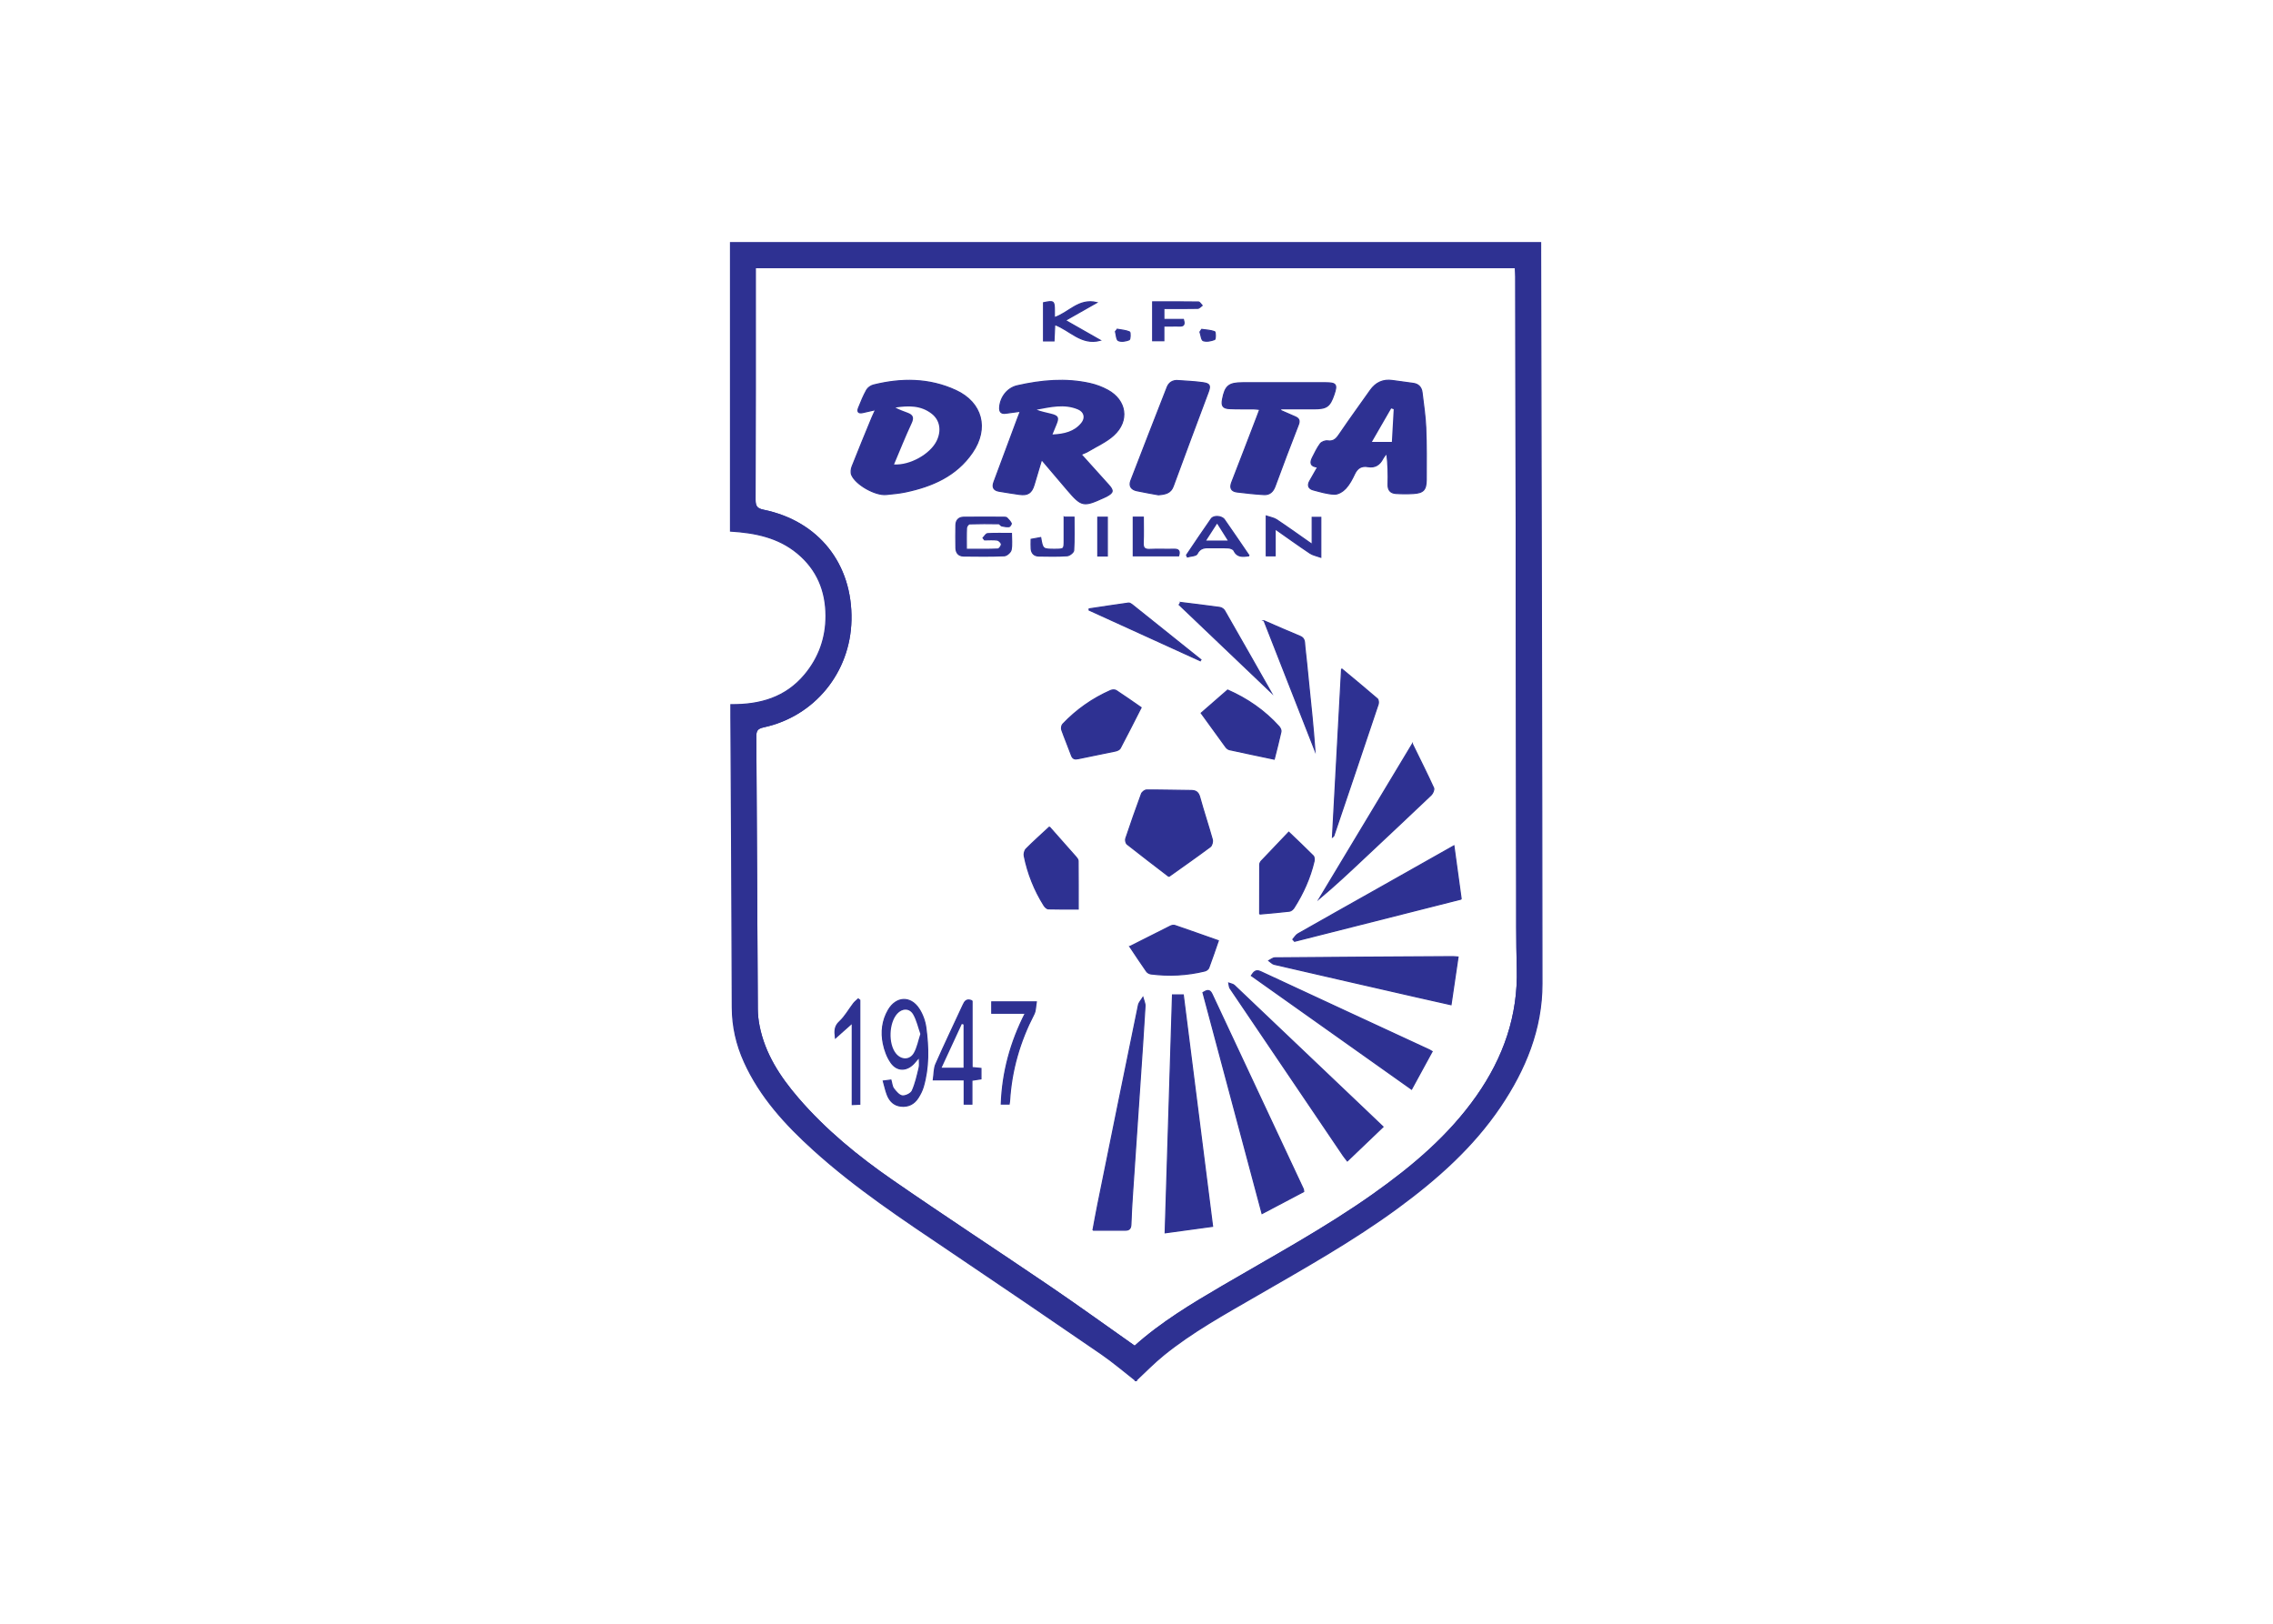 <svg clip-rule="evenodd" fill-rule="evenodd" stroke-miterlimit="10" viewBox="0 0 560 400" xmlns="http://www.w3.org/2000/svg"><g transform="matrix(.281 0 0 .281 129.315 55.124)"><path d="m535.666 1014.18c-9.971-7.76-19.76-16.192-30.346-23.467-44.04-30.256-88.224-60.307-132.538-90.159-41.206-27.757-82.671-55.158-119.633-88.602-24.601-22.259-46.88-46.477-60.769-77.197-6.865-15.186-10.485-30.994-10.527-47.857-.206-84.866-.782-169.731-1.226-254.598-.018-3.333-.002-6.666-.002-10.716 25.614.322 48.098-6.183 64.815-26.22 12.444-14.915 18.624-32.282 18.58-51.621-.05-21.995-7.82-40.753-25.063-55.012-16.877-13.958-37.161-17.996-58.66-19.321v-252.875h710.275c0 3.087-.005 5.601.001 8.114.438 213.863 1.046 427.727 1.166 641.591.021 39.777-14.636 75.274-36.639 107.846-23.907 35.396-55.352 63.274-89.479 88.366-39.627 29.134-82.49 53.063-124.96 77.635-27.68 16.013-55.757 31.47-80.703 51.704-8.428 6.841-16.022 14.709-24.292 22.389zm-1-30.029c23.389-20.987 50.313-37.108 77.41-52.972 44.387-25.982 89.686-50.473 131.763-80.244 34.397-24.337 66.385-51.274 90.837-86.074 23.601-33.587 36.635-70.512 35.475-112.076-.672-24.033-.476-48.091-.515-72.14-.284-178.08-.528-356.158-.802-534.236-.004-2.494-.229-4.988-.373-7.965h-666.529v7.359c-.003 65.389.074 130.778-.149 196.167-.02 5.871 1.643 8.011 7.457 9.206 48.073 9.877 77.65 47.305 76.598 96.369-.977 45.538-32.087 83.867-76.548 93.456-6.079 1.31-6.904 3.755-6.87 9.032.518 79.495.836 158.99 1.312 238.484.03 4.93.595 9.929 1.553 14.767 4.859 24.553 18.109 44.702 34.069 63.263 24.011 27.923 52.354 51.104 82.448 71.933 45.726 31.65 92.314 62.048 138.302 93.323 24.935 16.958 49.382 34.635 74.562 52.348z" fill="#2e3192" fill-rule="nonzero" stroke="#2e3192"/><path d="m534.666 984.151c-25.18-17.715-49.627-35.392-74.564-52.352-45.985-31.274-92.575-61.672-138.301-93.322-30.093-20.828-58.437-44.01-82.448-71.933-15.96-18.561-29.21-38.71-34.069-63.263-.958-4.839-1.523-9.837-1.553-14.767-.476-79.495-.793-158.989-1.312-238.484-.035-5.277.791-7.723 6.87-9.032 44.461-9.589 75.571-47.918 76.548-93.457 1.053-49.063-28.524-86.49-76.598-96.368-5.814-1.195-7.477-3.334-7.457-9.206.223-65.388.146-130.778.149-196.167v-7.359h666.529c.146 2.977.369 5.471.373 7.965.273 178.079.518 356.157.802 534.236.039 24.048-.158 48.105.515 72.14 1.16 41.564-11.874 78.489-35.475 112.076-24.452 34.8-56.438 61.737-90.837 86.074-42.076 29.771-87.376 54.262-131.763 80.243-27.096 15.868-54.02 31.989-77.409 52.976zm-46.957-781.937c2.553-1.125 4.421-1.721 6.054-2.708 7.603-4.59 16.064-8.273 22.504-14.158 13.8-12.608 11.099-30.578-5.282-39.49-4.816-2.62-10.164-4.639-15.515-5.833-21.37-4.778-42.665-2.801-63.757 1.986-8.688 1.972-14.784 9.989-15.432 18.844-.276 3.769 1.105 5.761 5.068 5.284 4.063-.49 8.114-1.086 13.091-1.761-1.081 2.789-1.87 4.759-2.61 6.748-6.848 18.412-13.65 36.842-20.555 55.233-1.734 4.619-.309 7.284 4.466 8.097 5.858.999 11.732 1.916 17.617 2.761 7.596 1.093 10.961-1.149 13.132-8.509 2.039-6.913 4.118-13.813 6.548-21.952 8.187 9.634 15.353 18.092 22.549 26.524 12.456 14.598 14.151 14.961 31.678 6.924.902-.414 1.823-.794 2.694-1.267 6.1-3.311 6.369-4.947 1.661-10.181-7.798-8.67-15.609-17.327-23.911-26.542zm-180.196-39.254c-1.587 3.474-2.548 5.405-3.364 7.395-5.8 14.126-11.667 28.225-17.245 42.438-.867 2.208-1.237 5.327-.352 7.384 3.703 8.596 20.787 18.111 30.206 17.169 5.717-.571 11.485-1.065 17.09-2.255 23.32-4.951 44.395-14.01 58.458-34.534 14.485-21.134 8.702-43.739-14.484-54.446-23.271-10.746-47.662-10.829-72.199-4.737-2.258.561-4.865 2.388-5.976 4.374-2.795 4.998-4.977 10.363-7.11 15.698-1.367 3.418-.009 4.965 3.734 4.069 3.217-.771 6.451-1.469 11.242-2.555zm387.611 50.314c-2.701 4.737-4.87 8.513-7.01 12.307-2.189 3.882-.931 6.691 3.138 7.757 6.125 1.607 12.348 3.541 18.581 3.741 3.276.106 7.415-2.48 9.817-5.09 3.296-3.579 5.683-8.16 7.784-12.629 2.474-5.256 6.075-7.431 11.766-6.433 6.135 1.076 10.255-1.624 13.021-7.006.888-1.723 2.295-3.178 3.465-4.755 1.19 9.563 1.375 18.473 1.119 27.371-.146 5.032 2.208 7.575 6.826 7.884 5.098.34 10.247.357 15.349.053 8.688-.518 11.238-3.118 11.286-11.92.082-15.293.211-30.604-.414-45.878-.421-10.28-2.055-20.516-3.25-30.759-.521-4.451-3.034-7.299-7.564-7.972-6.079-.902-12.188-1.604-18.266-2.494-8.32-1.219-14.717 1.753-19.517 8.564-8.808 12.496-17.84 24.838-26.413 37.491-2.817 4.161-5.091 7.738-11.05 6.845-2.014-.302-5.174.868-6.356 2.452-2.786 3.73-4.812 8.057-6.937 12.246-2.191 4.322-1.947 7.765 4.625 8.225zm-127.306 462.757c-2.152 69.723-4.282 138.73-6.437 208.558 14.41-1.966 27.826-3.796 41.558-5.67-8.638-68.175-17.157-135.439-25.701-202.888zm94.761-512.389c.072-.473.145-.945.217-1.417 9.699 0 19.396.001 29.095 0 11.092-.001 13.854-1.951 17.415-12.283 3.12-9.051 2.131-10.562-7.268-10.578-24.222-.041-48.442-.049-72.663.002-12.301.025-15.444 2.681-17.698 14.542-1.092 5.742.305 7.874 6.173 8.146 6.936.322 13.895.113 20.84.195 1.658.02 3.313.286 5.637.499-1.021 2.729-1.752 4.731-2.519 6.722-7.327 19.063-14.604 38.147-22.027 57.172-1.916 4.907-.494 7.837 4.596 8.48 7.845.991 15.725 1.813 23.615 2.281 4.906.29 7.927-2.458 9.668-7.175 6.662-18.039 13.426-36.043 20.445-53.944 1.444-3.687.628-5.583-2.654-7.018-4.291-1.874-8.581-3.749-12.872-5.624zm20.24 684.826c-.15-1.098-.095-1.73-.326-2.229-26.691-56.969-53.435-113.913-80.061-170.911-2.038-4.365-4.393-3.481-7.902-1.356 17.235 64.467 34.453 128.857 51.801 193.739 12.809-6.756 24.69-13.022 36.488-19.243zm69.56-56.783c-4.929-4.705-9.361-8.945-13.805-13.176-38.848-36.978-77.683-73.964-116.599-110.866-1.158-1.098-3.166-1.301-4.774-1.922.349 1.529.287 3.334 1.104 4.546 32.99 48.883 66.062 97.712 99.137 146.538 1.046 1.544 2.27 2.968 3.667 4.781 10.567-10.105 20.593-19.69 31.27-29.901zm-187.747-219.49c12.499-8.901 24.544-17.305 36.31-26.085 1.421-1.062 2.271-4.438 1.757-6.288-3.461-12.417-7.592-24.65-10.998-37.08-1.163-4.246-3.219-5.862-7.352-5.901-13.107-.126-26.215-.492-39.318-.425-1.522.008-3.865 1.833-4.423 3.335-4.828 13.021-9.415 26.134-13.817 39.303-.459 1.37.184 4.001 1.26 4.854 11.974 9.479 24.137 18.725 36.581 28.287zm-66.553 310.077c9.975 0 19.231-.024 28.489.012 3.557.013 4.666-1.752 4.774-5.183.279-8.924.82-17.843 1.415-26.753 2.241-33.646 4.557-67.29 6.822-100.936 1.429-21.179 2.901-42.356 4.124-63.549.143-2.481-1.199-5.047-1.853-7.574-1.34 2.229-3.42 4.304-3.912 6.706-12.02 58.435-23.879 116.9-35.732 175.369-1.478 7.303-2.763 14.642-4.127 21.908zm322.839-290.247c-2.191-15.989-4.249-31.001-6.395-46.651-23.843 13.458-46.816 26.442-69.807 39.4-22.313 12.576-44.666 25.084-66.918 37.769-1.807 1.03-2.969 3.189-4.432 4.824.484.556.969 1.11 1.452 1.667 48.559-12.3 97.116-24.6 146.1-37.009zm-2.753 50.801c-2.302-.175-3.46-.347-4.617-.339-52.021.309-104.043.607-156.063 1.063-1.733.016-3.452 1.617-5.179 2.479 1.537 1.088 2.935 2.782 4.631 3.177 41.505 9.602 83.037 19.072 124.57 28.55 9.975 2.276 19.96 4.494 30.497 6.862 2.092-14.179 4.072-27.624 6.161-41.792zm-22.742 82.823c-1.348-.8-1.834-1.146-2.363-1.394-49.321-22.845-98.667-45.638-147.937-68.59-4.359-2.032-5.969.228-8.16 3.462 46.839 33.209 93.412 66.23 140.437 99.571 6.142-11.263 11.99-21.984 18.023-33.049zm-239.978-488.059c6.557-.517 10.84-1.643 12.967-7.469 10.055-27.536 20.41-54.962 30.67-82.424 2.175-5.821 1.54-7.525-4.617-8.396-7.236-1.022-14.579-1.302-21.882-1.838-4.497-.329-7.835 1.73-9.435 5.807-10.694 27.27-21.289 54.578-31.836 81.905-1.849 4.789.432 7.795 5.065 8.814 6.754 1.486 13.593 2.584 19.068 3.601zm222.664 218.443c-27.54 45.777-54.551 90.678-81.56 135.578 13.732-11.47 26.583-23.578 39.45-35.671 19.544-18.364 39.143-36.672 58.557-55.174 1.454-1.386 2.844-4.695 2.176-6.16-5.753-12.61-11.989-25.004-18.623-38.573zm-237.822-31.878c-7.488-5.175-14.566-10.217-21.848-14.947-1.166-.757-3.477-.653-4.856-.043-15.961 7.053-30.022 16.899-42.015 29.579-.99 1.047-1.354 3.572-.851 5 2.636 7.47 5.77 14.763 8.469 22.211 1.142 3.146 2.914 3.615 5.907 2.976 10.85-2.314 21.753-4.373 32.604-6.689 1.547-.33 3.589-1.192 4.242-2.423 6.2-11.698 12.149-23.527 18.348-35.664zm175.778-33.984c-2.707 49.963-5.341 98.542-7.989 147.441.615-.522 1.029-.696 1.124-.979 13.023-38.465 26.046-76.932 38.935-115.442.463-1.382.213-3.905-.726-4.713-9.993-8.626-20.192-17.014-31.344-26.307zm-59.076 79.205c2.1-8.388 4.189-16.208 5.901-24.111.288-1.331-.697-3.352-1.724-4.49-12.666-14.064-27.92-24.5-44.997-31.992-7.852 6.846-15.443 13.463-23.184 20.208 7.343 10.16 14.392 19.978 21.546 29.72.755 1.029 2.019 2.068 3.216 2.333 12.919 2.835 25.87 5.517 39.242 8.332zm-197.072 59.471c-7.167 6.662-13.974 12.729-20.4 19.178-1.336 1.339-2.091 4.25-1.708 6.153 3.114 15.476 8.888 29.963 17.274 43.354.839 1.339 2.492 3.025 3.812 3.065 8.85.272 17.711.143 26.233.143 0-14.563.048-28.377-.086-42.189-.012-1.18-1.06-2.507-1.931-3.499-7.561-8.623-15.192-17.185-23.194-26.205zm184.321 76.312c9.664-.893 17.938-1.526 26.166-2.538 1.433-.175 3.085-1.671 3.936-3.003 8.035-12.618 14.13-26.112 17.55-40.717.35-1.487.218-3.821-.709-4.753-6.926-6.984-14.106-13.716-21.434-20.739-8.308 8.698-16.254 16.974-24.118 25.325-.728.772-1.326 2.026-1.333 3.062-.086 14.218-.058 28.435-.058 43.363zm-113.881 28.494c5.148 7.682 9.819 14.807 14.707 21.783.775 1.105 2.45 2.034 3.817 2.209 15.907 2.024 31.696 1.213 47.282-2.6 1.309-.32 2.966-1.513 3.412-2.693 2.92-7.759 5.55-15.625 8.406-23.832-12.965-4.565-25.467-9.016-38.021-13.31-1.122-.383-2.757-.099-3.865.451-11.718 5.818-23.381 11.75-35.738 17.992zm117.789-285.528c15.237 38.858 29.875 76.185 44.513 113.512-1.442-20.224-3.552-40.244-5.632-60.267-1.063-10.246-1.945-20.512-3.185-30.736-.397-3.282.325-7.15-4.15-8.971-10.069-4.096-19.994-8.551-31.546-13.538zm-333.912 403.412c1.26 4.423 2.078 8.479 3.576 12.264 2.081 5.255 5.755 9.043 11.735 9.748 6.584.775 11.715-1.87 15.194-7.326 1.895-2.972 3.558-6.247 4.546-9.614 5.011-17.086 4.588-34.548 2.271-51.91-.761-5.701-2.94-11.696-6.085-16.502-7.445-11.383-19.946-10.658-26.802 1.126-5.314 9.139-6.497 19.259-4.425 29.381 1.196 5.84 3.405 11.938 6.81 16.753 5.427 7.676 13.952 7.346 20.269.342 1.33-1.476 2.589-3.016 4.437-5.176 0 3.826.521 6.7-.101 9.299-1.644 6.864-3.169 13.884-6.037 20.259-1.091 2.426-5.892 4.733-8.685 4.404-2.791-.327-5.604-3.703-7.616-6.344-1.44-1.889-1.578-4.769-2.402-7.561-2.071.265-3.956.507-6.685.857zm260.795-419.525c-.456.652-.91 1.303-1.367 1.955 28.218 26.897 56.436 53.794 80.594 76.824-11.636-20.484-26.168-46.138-40.848-71.708-.751-1.309-2.67-2.513-4.19-2.727-11.376-1.594-22.788-2.928-34.189-4.344zm-182.969 349.228c-4.901-2.105-6.415.519-7.856 3.643-7.972 17.269-16.211 34.413-23.877 51.813-1.694 3.847-1.442 8.55-2.232 13.827h27.087v21.24h6.747v-20.903c3.103-.478 5.558-.854 7.934-1.217v-9.139c-2.729-.274-5.027-.507-7.799-.785-.004-19.608-.004-38.975-.004-58.479zm199.971-298.238c.231-.263.466-.526.699-.79-20.129-16.125-40.247-32.259-60.405-48.346-.872-.695-2.169-1.467-3.146-1.331-11.494 1.593-22.965 3.354-34.441 5.071-.018.354-.033.71-.05 1.064 32.449 14.778 64.896 29.555 97.343 44.332zm-153.224 309.074c-13.11 25.723-20.097 51.778-21.124 79.646h6.895c.172-1.22.335-1.986.382-2.761 1.616-26.896 8.958-52.147 21.338-76.055 1.567-3.026 1.398-6.95 2.088-10.759h-39.048v9.927c9.728.002 19.005.002 29.469.002zm-51.736-406.712c0-6.896-.158-12.843.126-18.768.062-1.265 1.697-3.481 2.667-3.514 8.536-.286 17.085-.237 25.628-.095.881.016 1.654 1.666 2.63 1.892 2.102.488 4.332.832 6.448.622.759-.076 2.142-2.319 1.859-2.876-.904-1.792-2.372-3.34-3.804-4.803-.464-.474-1.491-.544-2.261-.547-11.914-.041-23.83-.156-35.74.012-4.144.059-6.644 2.539-6.707 6.837-.099 6.754-.159 13.515.012 20.265.105 4.152 2.43 6.833 6.693 6.878 11.918.133 23.852.296 35.75-.212 2.14-.09 5.5-3.043 5.934-5.159.918-4.49.281-9.297.281-14.411-7.515 0-14.252-.216-20.953.179-1.372.08-2.609 2.444-3.91 3.757.432.566.861 1.133 1.292 1.699 3.735 0 7.521-.353 11.18.177 1.433.208 3.541 2.364 3.589 3.696.051 1.418-1.924 4.13-3.1 4.177-8.885.355-17.793.194-27.614.194zm303.217-4.223c-11.06-7.739-20.979-14.874-31.137-21.647-2.458-1.639-5.71-2.088-9.128-3.269v34.855h7.789v-23.567c10.828 7.593 20.584 14.631 30.582 21.303 2.543 1.697 5.859 2.234 9.434 3.524v-34.957h-7.54zm-235.541-211.937v33.496h9.152c.221-4.84.431-9.433.654-14.358 13.498 4.902 23.211 18.291 39.974 13.829-10.305-5.861-19.963-11.354-30.691-17.456 9.801-5.561 18.25-10.354 27.579-15.646-15.945-3.809-24.417 9.025-37.175 13.214 0-2.356.002-4.243 0-6.129-.014-8.508-.431-8.821-9.493-6.95zm-167.708 631.428v71.531c2.629-.12 4.508-.206 6.598-.302v-91.182c-.462-.372-.924-.743-1.386-1.115-1.379 1.317-2.95 2.487-4.101 3.982-4.087 5.305-7.381 11.423-12.217 15.886-4.408 4.067-4.432 8.041-3.652 14.327 5.089-4.527 9.296-8.269 14.758-13.127zm347.981-409.625c-7.578-11.07-14.559-21.424-21.729-31.647-2.293-3.269-9.325-3.798-11.488-.726-7.394 10.5-14.482 21.215-21.688 31.847.249.53.498 1.059.748 1.588 2.941-.857 7.591-.873 8.509-2.73 2.77-5.609 7.076-5.459 11.935-5.328 5.161.137 10.341-.158 15.487.139 1.699.098 4.227 1.02 4.832 2.297 2.773 5.852 7.437 5.481 13.394 4.56zm-74.786-216.75c10.354 0 20.063.096 29.765-.116 1.262-.028 2.488-1.643 3.731-2.522-1.049-1.062-2.083-3.03-3.146-3.046-13.263-.21-26.527-.138-40.167-.138v34.097h9.798v-12.884c4.315 0 7.878.065 11.437-.019 3.272-.079 7.9 1.246 5.739-5.761h-17.155c-.002-3.389-.002-6.076-.002-9.611zm-87.419 182.966c0 7.093-.003 13.601 0 20.107.002 8.012.004 8.012-8.06 8.033-10.732.03-10.732.03-12.541-10.258-2.836.519-5.664 1.037-8.356 1.53 0 3.221-.176 5.8.041 8.346.334 3.938 2.708 6.224 6.607 6.289 8.328.139 16.682.322 24.977-.235 2.08-.14 5.59-2.922 5.689-4.65.558-9.604.269-19.256.269-29.161-2.93-.001-5.236-.001-8.626-.001zm60.591-.004v33.855h39.805c1.259-4.139.133-5.86-4.06-5.747-7.122.194-14.267-.192-21.377.144-4.564.217-5.82-1.492-5.645-5.832.303-7.437.084-14.895.084-22.421-3.425.001-5.935.001-8.807.001zm-22.746 34.022v-33.983h-8.343v33.983zm82.736-198.645c-.5.742-1.002 1.483-1.5 2.224.916 2.685 1.248 7.128 2.879 7.671 2.965.986 6.896.16 9.988-1.037.843-.326.819-6.555.002-6.859-3.547-1.315-7.536-1.441-11.369-1.999zm-74.009-.105c-.536.66-1.069 1.32-1.604 1.98.79 2.769.85 7.175 2.538 7.928 2.643 1.18 6.626.478 9.53-.693.957-.386 1.142-6.504.289-6.884-3.279-1.463-7.121-1.661-10.753-2.331z" fill="none" stroke="#2e3192"/><g fill="#2e3192" fill-rule="nonzero"><path d="m487.709 202.214c8.301 9.214 16.113 17.872 23.911 26.542 4.708 5.233 4.438 6.87-1.661 10.181-.871.473-1.792.853-2.694 1.267-17.525 8.037-19.222 7.674-31.678-6.924-7.196-8.433-14.362-16.891-22.549-26.524-2.43 8.139-4.509 15.039-6.548 21.952-2.171 7.36-5.537 9.602-13.133 8.509-5.884-.846-11.758-1.762-17.616-2.761-4.774-.813-6.2-3.478-4.466-8.097 6.903-18.391 13.707-36.821 20.555-55.233.74-1.989 1.529-3.959 2.61-6.748-4.977.675-9.026 1.271-13.091 1.761-3.963.478-5.345-1.515-5.068-5.284.646-8.855 6.744-16.872 15.432-18.844 21.093-4.788 42.387-6.764 63.757-1.986 5.351 1.195 10.698 3.214 15.515 5.833 16.381 8.913 19.082 26.881 5.282 39.49-6.438 5.885-14.901 9.568-22.504 14.158-1.633.987-3.501 1.583-6.054 2.708zm-25.126-17.5c10.436-.514 19.019-2.574 25.225-10.154 3.611-4.411 2.372-9.529-2.89-11.745-12.04-5.071-24.125-1.986-36.196.205 4.196 1.594 8.449 2.415 12.647 3.458 6.567 1.634 7.383 3.39 4.77 9.599-1.051 2.499-2.065 5.012-3.556 8.637z"/><path d="m307.513 162.96c-4.791 1.085-8.024 1.783-11.243 2.555-3.743.897-5.102-.651-3.734-4.069 2.134-5.335 4.315-10.7 7.109-15.698 1.111-1.986 3.718-3.813 5.977-4.374 24.537-6.092 48.929-6.009 72.199 4.737 23.188 10.708 28.97 33.312 14.484 54.446-14.063 20.524-35.138 29.583-58.458 34.534-5.604 1.189-11.373 1.684-17.09 2.255-9.419.942-26.503-8.574-30.206-17.169-.886-2.057-.516-5.175.352-7.384 5.578-14.213 11.445-28.312 17.245-42.438.816-1.99 1.778-3.921 3.365-7.395zm16.146 48.03c14.057.854 31.688-9.138 37.325-20.625 4.394-8.957 2.896-18.114-4.257-23.737-9.569-7.521-20.608-7.183-31.862-5.506 3.492 1.898 7.147 3.17 10.771 4.531 4.519 1.697 5.895 4.083 3.562 9.088-5.516 11.826-10.333 23.978-15.539 36.249z"/><path d="m695.124 213.274c-6.572-.46-6.816-3.903-4.624-8.226 2.125-4.189 4.149-8.517 6.936-12.247 1.185-1.583 4.345-2.753 6.357-2.451 5.959.892 8.231-2.684 11.05-6.845 8.573-12.653 17.605-24.995 26.413-37.491 4.8-6.811 11.195-9.783 19.516-8.565 6.079.89 12.188 1.593 18.267 2.495 4.53.672 7.045 3.52 7.563 7.971 1.196 10.244 2.83 20.479 3.251 30.76.625 15.274.496 30.584.414 45.878-.048 8.802-2.6 11.401-11.286 11.92-5.102.304-10.252.288-15.349-.053-4.618-.309-6.972-2.852-6.826-7.885.256-8.897.071-17.807-1.119-27.37-1.17 1.577-2.577 3.032-3.465 4.755-2.767 5.383-6.887 8.083-13.021 7.006-5.689-.999-9.292 1.176-11.766 6.433-2.103 4.468-4.488 9.05-7.784 12.628-2.402 2.611-6.541 5.198-9.817 5.091-6.233-.2-12.456-2.134-18.581-3.741-4.067-1.066-5.327-3.875-3.138-7.757 2.139-3.792 4.308-7.568 7.009-12.306zm65.018-22.041c.557-9.983 1.077-19.316 1.597-28.648-.727-.235-1.452-.469-2.18-.704-5.475 9.49-10.948 18.979-16.934 29.353 6.768-.001 11.699-.001 17.517-.001z"/><path d="m567.818 676.031h9.42c8.544 67.446 17.063 134.713 25.701 202.888-13.73 1.874-27.146 3.704-41.558 5.67 2.155-69.826 4.285-138.835 6.437-208.558z"/><path d="m662.579 163.642c4.291 1.875 8.581 3.75 12.87 5.626 3.283 1.436 4.1 3.331 2.653 7.017-7.02 17.902-13.782 35.906-20.444 53.945-1.741 4.718-4.762 7.465-9.668 7.175-7.892-.467-15.771-1.29-23.615-2.281-5.09-.643-6.512-3.573-4.597-8.48 7.425-19.025 14.702-38.109 22.028-57.172.767-1.991 1.496-3.993 2.519-6.722-2.323-.214-3.979-.479-5.636-.499-6.947-.083-13.905.126-20.841-.195-5.868-.272-7.265-2.404-6.175-8.146 2.256-11.862 5.399-14.517 17.7-14.543 24.221-.051 48.442-.042 72.663-.001 9.397.015 10.388 1.526 7.268 10.578-3.562 10.332-6.323 12.281-17.415 12.283-9.697.001-19.396 0-29.095 0-.07.47-.143.942-.215 1.415z"/><path d="m682.819 848.468c-11.8 6.223-23.681 12.487-36.488 19.242-17.348-64.882-34.564-129.271-51.801-193.739 3.511-2.125 5.864-3.009 7.902 1.356 26.626 56.998 53.368 113.941 80.061 170.911.233.498.176 1.132.326 2.23z"/><path d="m752.379 791.685c-10.677 10.211-20.703 19.798-31.27 29.901-1.397-1.813-2.62-3.237-3.667-4.781-33.075-48.825-66.146-97.655-99.137-146.538-.817-1.212-.757-3.017-1.104-4.546 1.609.621 3.616.824 4.775 1.922 38.916 36.902 77.75 73.89 116.598 110.866 4.444 4.229 8.876 8.47 13.805 13.176z"/><path d="m564.632 572.195c-12.441-9.563-24.605-18.809-36.583-28.289-1.076-.853-1.719-3.482-1.26-4.853 4.402-13.17 8.989-26.283 13.817-39.304.558-1.502 2.899-3.327 4.423-3.335 13.104-.066 26.211.299 39.318.425 4.133.039 6.188 1.655 7.352 5.901 3.406 12.43 7.537 24.663 10.998 37.08.515 1.85-.336 5.228-1.757 6.288-11.764 8.784-23.809 17.186-36.308 26.087z"/><path d="m498.079 882.272c1.364-7.268 2.648-14.605 4.129-21.906 11.854-58.469 23.714-116.936 35.732-175.369.492-2.402 2.572-4.479 3.913-6.706.651 2.527 1.993 5.093 1.852 7.574-1.223 21.191-2.695 42.37-4.124 63.549-2.267 33.646-4.581 67.289-6.822 100.936-.595 8.91-1.136 17.829-1.415 26.753-.108 3.431-1.219 5.194-4.774 5.183-9.257-.038-18.516-.014-28.491-.014z"/><path d="m820.918 592.025c-48.984 12.407-97.541 24.709-146.098 37.01-.483-.558-.969-1.112-1.452-1.668 1.463-1.635 2.625-3.794 4.432-4.824 22.252-12.685 44.604-25.19 66.918-37.769 22.989-12.957 45.964-25.942 69.807-39.399 2.144 15.649 4.202 30.661 6.393 46.65z"/><path d="m818.165 642.826c-2.089 14.168-4.069 27.612-6.16 41.793-10.537-2.368-20.522-4.586-30.497-6.862-41.533-9.478-83.065-18.948-124.57-28.55-1.696-.394-3.094-2.089-4.631-3.177 1.727-.862 3.444-2.465 5.179-2.479 52.021-.455 104.042-.755 156.063-1.063 1.156-.009 2.314.163 4.616.338z"/><path d="m795.423 725.649c-6.033 11.063-11.881 21.784-18.023 33.051-47.023-33.341-93.598-66.362-140.437-99.571 2.191-3.233 3.801-5.494 8.16-3.462 49.27 22.952 98.614 45.745 147.937 68.59.529.246 1.015.594 2.363 1.392z"/><path d="m555.445 237.59c-5.477-1.017-12.314-2.115-19.066-3.601-4.635-1.019-6.914-4.025-5.065-8.814 10.547-27.328 21.142-54.636 31.837-81.905 1.599-4.076 4.937-6.135 9.434-5.807 7.303.536 14.646.816 21.882 1.838 6.157.871 6.792 2.574 4.617 8.396-10.26 27.461-20.615 54.888-30.67 82.424-2.129 5.826-6.412 6.952-12.969 7.469z"/><path d="m778.109 456.033c6.634 13.568 12.867 25.963 18.623 38.574.668 1.464-.722 4.773-2.176 6.159-19.414 18.502-39.013 36.81-58.556 55.174-12.867 12.093-25.719 24.201-39.451 35.671 27.011-44.9 54.02-89.8 81.56-135.578z"/><path d="m540.287 424.155c-6.199 12.138-12.148 23.966-18.348 35.661-.653 1.229-2.695 2.093-4.242 2.423-10.851 2.316-21.753 4.375-32.604 6.689-2.994.64-4.767.171-5.907-2.975-2.698-7.449-5.833-14.742-8.469-22.212-.505-1.428-.141-3.953.851-5 11.991-12.681 26.054-22.525 42.015-29.579 1.381-.61 3.69-.713 4.856.044 7.282 4.732 14.36 9.773 21.848 14.949z"/><path d="m716.065 390.171c11.15 9.293 21.351 17.68 31.344 26.306.938.809 1.188 3.332.726 4.713-12.889 38.511-25.91 76.978-38.935 115.442-.095.282-.509.456-1.124.979 2.65-48.897 5.282-97.476 7.989-147.44z"/><path d="m656.989 469.376c-13.372-2.815-26.323-5.497-39.24-8.332-1.197-.264-2.461-1.303-3.216-2.333-7.154-9.742-14.203-19.561-21.546-29.72 7.739-6.746 15.332-13.363 23.184-20.208 17.077 7.492 32.331 17.927 44.997 31.992 1.025 1.139 2.012 3.159 1.724 4.49-1.712 7.903-3.803 15.723-5.903 24.111z"/><path d="m459.917 528.847c8.002 9.021 15.633 17.582 23.194 26.204.871.992 1.919 2.319 1.931 3.499.134 13.813.086 27.627.086 42.189-8.522 0-17.384.131-26.233-.143-1.319-.04-2.973-1.728-3.812-3.065-8.387-13.392-14.161-27.879-17.274-43.354-.383-1.903.373-4.814 1.708-6.153 6.426-6.448 13.233-12.515 20.4-19.177z"/><path d="m644.238 605.159c0-14.928-.028-29.146.058-43.363.007-1.034.605-2.288 1.333-3.062 7.864-8.353 15.811-16.627 24.118-25.325 7.326 7.023 14.508 13.755 21.434 20.739.927.932 1.059 3.266.709 4.753-3.42 14.604-9.515 28.099-17.55 40.717-.851 1.332-2.503 2.827-3.936 3.003-8.228 1.012-16.502 1.647-26.166 2.538z"/><path d="m530.357 633.653c12.355-6.242 24.02-12.176 35.74-17.99 1.108-.55 2.743-.834 3.865-.451 12.554 4.294 25.057 8.743 38.021 13.31-2.856 8.206-5.486 16.073-8.406 23.831-.446 1.183-2.104 2.375-3.412 2.694-15.586 3.813-31.375 4.624-47.282 2.599-1.367-.174-3.042-1.103-3.817-2.209-4.888-6.977-9.559-14.102-14.709-21.784z"/><path d="m648.146 348.125c11.552 4.985 21.477 9.441 31.546 13.538 4.477 1.821 3.753 5.689 4.15 8.971 1.238 10.224 2.12 20.491 3.185 30.736 2.08 20.022 4.188 40.042 5.632 60.268-14.638-37.327-29.274-74.655-44.513-113.513z"/><path d="m314.234 751.537c2.729-.352 4.613-.592 6.683-.857.824 2.792.962 5.672 2.402 7.561 2.014 2.641 4.825 6.017 7.615 6.344 2.794.329 7.595-1.979 8.686-4.404 2.868-6.375 4.394-13.395 6.037-20.259.622-2.599.101-5.473.101-9.299-1.848 2.16-3.105 3.7-4.437 5.176-6.315 7.004-14.843 7.334-20.269-.342-3.403-4.814-5.613-10.913-6.81-16.753-2.072-10.122-.892-20.242 4.425-29.381 6.854-11.784 19.355-12.509 26.802-1.126 3.145 4.806 5.325 10.801 6.085 16.502 2.317 17.363 2.74 34.825-2.271 51.91-.988 3.367-2.651 6.644-4.546 9.614-3.479 5.456-8.61 8.103-15.194 7.326-5.979-.705-9.654-4.493-11.735-9.748-1.495-3.785-2.314-7.841-3.574-12.264zm32.491-41.279c-2.069-5.839-3.34-11.93-6.284-17.06-3.25-5.659-9.667-5.483-14.008-.626-7.226 8.083-7.863 26.152-1.224 34.61 4.625 5.889 12.152 6.13 15.818-.314 2.732-4.805 3.719-10.601 5.698-16.61z"/><path d="m575.029 332.012c11.399 1.416 22.813 2.75 34.188 4.345 1.521.214 3.439 1.417 4.19 2.727 14.68 25.57 29.212 51.223 40.848 71.707-24.158-23.029-52.376-49.926-80.594-76.824.458-.652.912-1.303 1.368-1.955z"/><path d="m392.06 681.24v58.479c2.772.278 5.071.511 7.8.785v9.139c-2.376.363-4.831.739-7.934 1.217v20.903h-6.747v-21.241h-27.087c.79-5.276.538-9.979 2.232-13.826 7.666-17.399 15.906-34.546 23.877-51.813 1.444-3.124 2.957-5.748 7.859-3.643zm-7.445 58.584v-37.814c-.505-.156-1.012-.313-1.518-.471-5.813 12.563-11.626 25.125-17.715 38.285z"/><path d="m592.031 383.002c-32.447-14.776-64.896-29.554-97.344-44.332.017-.354.032-.71.05-1.064 11.478-1.717 22.947-3.477 34.441-5.071.978-.136 2.273.636 3.146 1.331 20.158 16.087 40.276 32.221 60.405 48.346-.232.264-.465.527-.698.79z"/><path d="m438.807 692.076h-29.468v-9.927h39.048c-.689 3.809-.521 7.731-2.088 10.759-12.381 23.905-19.723 49.159-21.338 76.055-.047.773-.21 1.541-.382 2.761h-6.895c1.025-27.87 8.012-53.925 21.123-79.648z"/><path d="m387.071 285.364c9.82 0 18.729.161 27.618-.194 1.175-.047 3.149-2.759 3.099-4.177-.048-1.331-2.157-3.488-3.589-3.696-3.658-.53-7.444-.177-11.179-.177-.432-.566-.862-1.133-1.292-1.699 1.3-1.313 2.537-3.677 3.909-3.757 6.701-.394 13.438-.179 20.953-.179 0 5.113.639 9.921-.28 14.411-.434 2.115-3.795 5.068-5.935 5.159-11.898.508-23.832.345-35.75.213-4.265-.047-6.588-2.727-6.693-6.878-.171-6.751-.11-13.512-.012-20.266.063-4.297 2.563-6.778 6.707-6.837 11.911-.168 23.826-.053 35.74-.012.771.002 1.797.073 2.261.547 1.433 1.463 2.898 3.011 3.804 4.803.282.557-1.101 2.8-1.859 2.876-2.116.21-4.347-.133-6.448-.622-.977-.227-1.749-1.876-2.63-1.892-8.542-.142-17.092-.191-25.627.095-.97.033-2.606 2.25-2.668 3.514-.287 5.925-.129 11.872-.129 18.768z"/><path d="m690.288 281.141v-23.757h7.54v34.957c-3.573-1.291-6.891-1.828-9.435-3.524-9.997-6.672-19.753-13.71-30.581-21.303v23.567h-7.789v-34.855c3.418 1.18 6.67 1.629 9.128 3.269 10.16 6.773 20.078 13.907 31.137 21.646z"/><path d="m454.747 69.204c9.062-1.87 9.479-1.558 9.493 6.949.003 1.886 0 3.773 0 6.129 12.759-4.188 21.229-17.022 37.175-13.214-9.328 5.292-17.776 10.085-27.579 15.646 10.729 6.103 20.387 11.595 30.691 17.456-16.762 4.462-26.476-8.927-39.974-13.829-.225 4.926-.435 9.518-.654 14.358h-9.152z"/><path d="m287.039 700.632c-5.461 4.858-9.669 8.602-14.759 13.129-.78-6.286-.756-10.26 3.652-14.327 4.836-4.463 8.13-10.581 12.217-15.886 1.151-1.495 2.722-2.665 4.101-3.982.462.372.924.744 1.386 1.115v91.182c-2.089.096-3.969.182-6.598.302.001-23.698.001-46.958.001-71.533z"/><path d="m635.02 291.007c-5.955.921-10.619 1.292-13.396-4.562-.604-1.277-3.133-2.199-4.832-2.297-5.146-.297-10.326-.002-15.487-.139-4.857-.131-9.165-.281-11.935 5.328-.918 1.858-5.566 1.873-8.509 2.73-.25-.529-.499-1.058-.748-1.588 7.206-10.632 14.296-21.347 21.688-31.847 2.163-3.072 9.195-2.542 11.488.726 7.172 10.225 14.151 20.579 21.731 31.649zm-28.109-28.141c-3.577 5.534-6.376 9.865-9.579 14.821h18.916c-3.261-5.176-5.969-9.474-9.337-14.821z"/><path d="m560.234 74.257v9.611h17.155c2.161 7.007-2.467 5.682-5.739 5.761-3.559.084-7.12.019-11.437.019v12.884h-9.798v-34.097c13.64 0 26.904-.073 40.167.138 1.063.017 2.099 1.985 3.146 3.046-1.243.879-2.471 2.494-3.731 2.522-9.699.212-19.407.116-29.763.116z"/><path d="m472.815 257.223h8.626c0 9.906.289 19.558-.269 29.161-.1 1.728-3.608 4.51-5.689 4.65-8.296.557-16.648.374-24.977.235-3.899-.064-6.273-2.351-6.607-6.289-.217-2.545-.041-5.125-.041-8.346 2.691-.493 5.52-1.011 8.355-1.53 1.809 10.289 1.809 10.289 12.541 10.258 8.063-.021 8.063-.021 8.061-8.033-.002-6.505 0-13.013 0-20.106z"/><path d="m533.406 257.219h8.809c0 7.526.219 14.984-.084 22.421-.177 4.339 1.079 6.048 5.645 5.832 7.11-.336 14.255.051 21.377-.144 4.191-.113 5.317 1.608 4.06 5.747h-39.805c-.002-11.115-.002-22.099-.002-33.856z"/><path d="m502.317 257.258h8.343v33.983h-8.343z"/><path d="m593.396 92.596c3.83.558 7.82.684 11.369 1.999.817.304.841 6.534-.002 6.859-3.093 1.196-7.023 2.023-9.988 1.037-1.631-.543-1.963-4.986-2.88-7.67.501-.742 1.001-1.483 1.501-2.225z"/><path d="m519.387 92.491c3.633.669 7.476.868 10.754 2.331.853.379.668 6.498-.289 6.884-2.904 1.171-6.889 1.873-9.53.693-1.688-.753-1.748-5.16-2.538-7.928.532-.659 1.067-1.32 1.603-1.98z"/></g><path d="m462.583 184.714c1.491-3.625 2.504-6.139 3.556-8.637 2.613-6.209 1.799-7.965-4.77-9.599-4.198-1.043-8.452-1.864-12.647-3.458 12.072-2.191 24.157-5.276 36.196-.205 5.262 2.216 6.501 7.335 2.89 11.745-6.205 7.58-14.789 9.641-25.225 10.154z" fill="none"/><path d="m323.659 210.99c5.206-12.271 10.022-24.423 15.538-36.25 2.333-5.005.957-7.391-3.562-9.088-3.623-1.36-7.278-2.632-10.771-4.531 11.254-1.677 22.292-2.015 31.862 5.506 7.153 5.623 8.65 14.78 4.257 23.737-5.634 11.489-23.267 21.48-37.324 20.626z" fill="none"/><path d="m760.142 191.233h-17.517c5.984-10.374 11.459-19.863 16.934-29.353.728.235 1.453.469 2.18.704-.52 9.333-1.042 18.666-1.597 28.649z" fill="none"/><path d="m346.725 710.258c-1.979 6.009-2.966 11.806-5.698 16.61-3.666 6.443-11.193 6.203-15.818.314-6.64-8.458-6.001-26.527 1.224-34.61 4.341-4.857 10.759-5.033 14.008.626 2.944 5.13 4.214 11.221 6.284 17.06z" fill="none"/></g></svg>